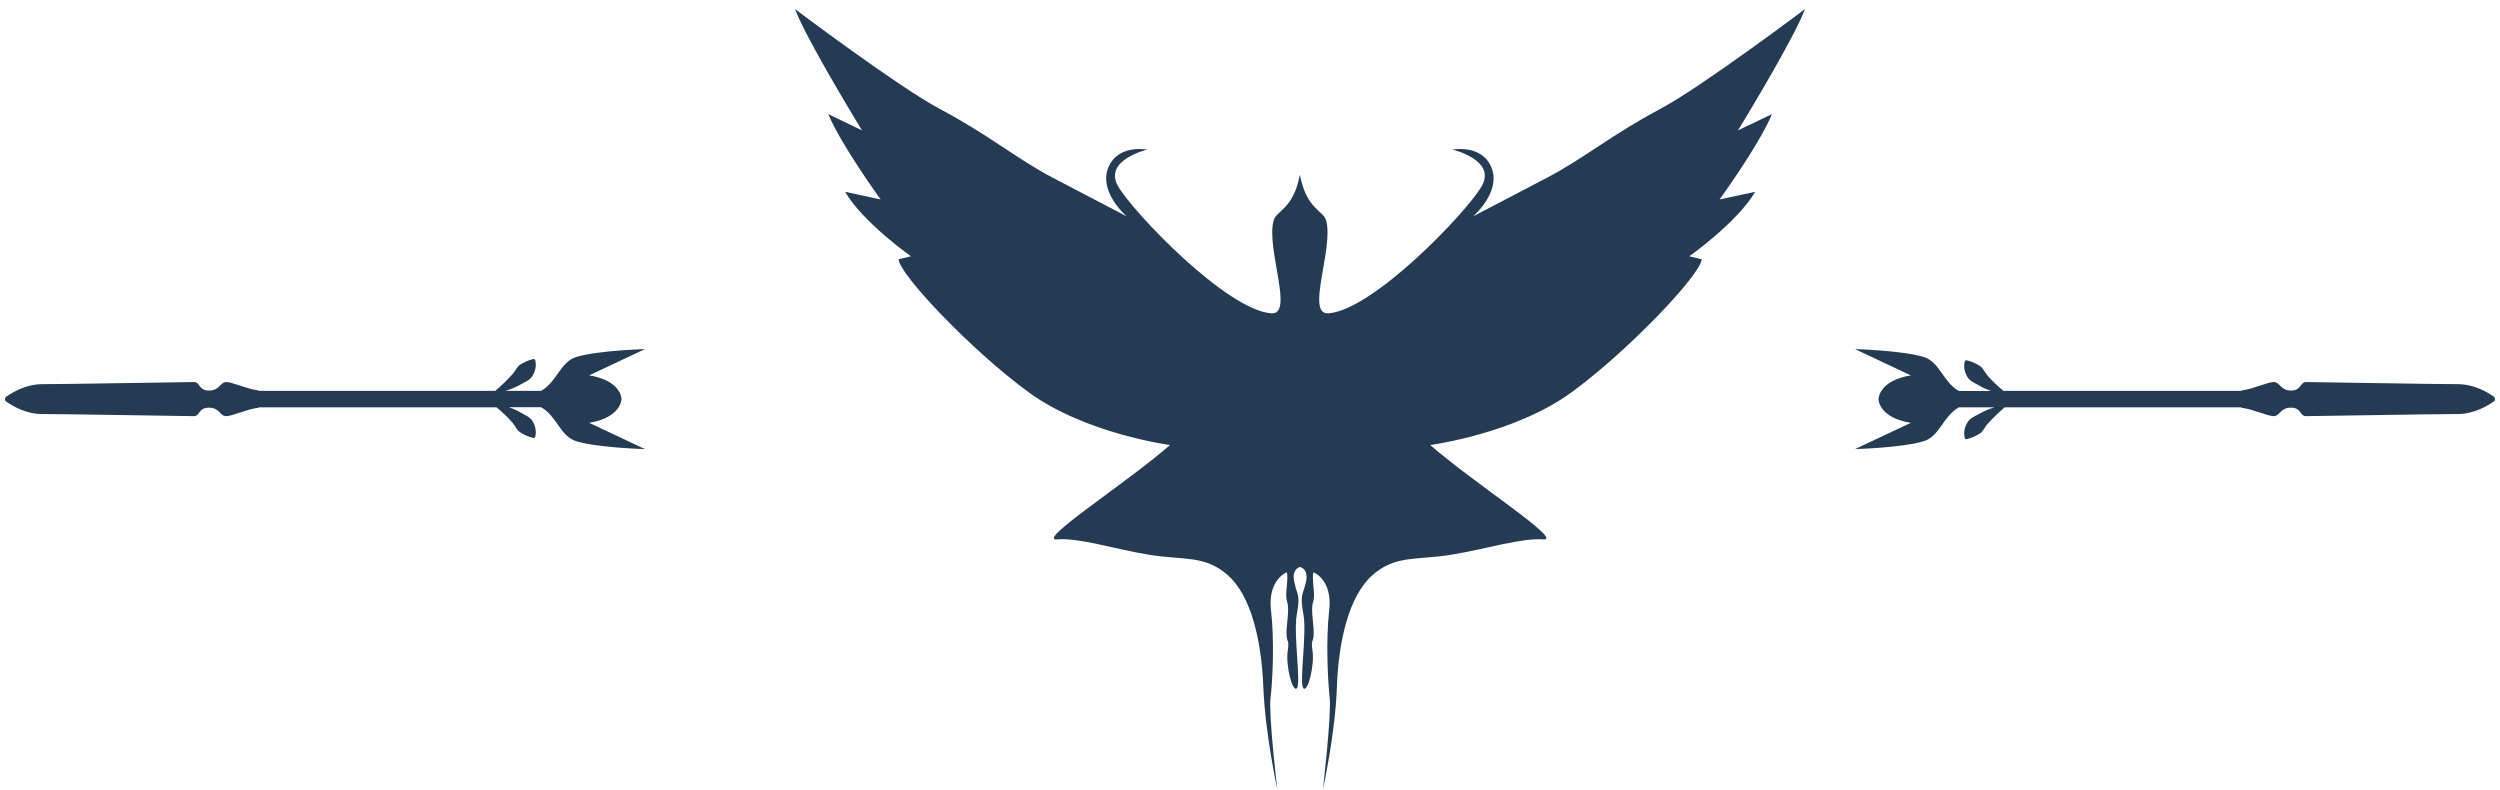 <svg xmlns="http://www.w3.org/2000/svg" width="250" height="79" viewBox="0 0 250 79" fill="none">
  <g clip-path="url(#clip0_111_33)">
    <path d="M173.796 13.037C173.796 13.037 179.22 4.226 180.5 0.91C180.5 0.91 170.142 8.701 166.045 10.88C161.157 13.477 158.387 15.842 154.755 17.744C152.428 18.972 147.307 21.639 147.307 21.639C147.307 21.639 150.1 19.251 149.169 16.816C148.238 14.382 145.258 14.961 145.258 14.961C145.258 14.961 149.681 16.005 148.168 18.625C146.655 21.245 137.321 31.006 132.851 31.331C130.524 31.516 133.387 24.885 132.619 22.056C132.339 21.036 130.64 20.943 129.988 17.465C129.337 20.943 127.661 21.013 127.358 22.056C126.59 24.885 129.453 31.516 127.125 31.331C122.656 31.006 113.322 21.245 111.809 18.625C110.296 16.005 114.718 14.961 114.718 14.961C114.718 14.961 111.739 14.382 110.808 16.816C109.877 19.251 112.67 21.639 112.67 21.639C112.67 21.639 107.549 18.972 105.221 17.744C101.613 15.842 98.867 13.477 93.955 10.88C89.858 8.701 79.5 0.91 79.5 0.91C80.78 4.226 86.204 13.037 86.204 13.037L82.829 11.414C84.109 14.497 88.066 19.946 88.066 19.946L84.505 19.181C86.32 22.265 91.092 25.627 91.092 25.627L89.858 25.928C89.928 27.436 97.144 35.041 102.847 39.214C108.55 43.388 117 44.501 117 44.501C112.693 48.28 103.545 54.123 105.71 53.938C107.875 53.752 111.367 54.889 114.858 55.468C118.35 56.048 120.445 55.468 122.772 57.509C125.1 59.549 126.148 64.001 126.334 68.708C126.52 73.415 127.73 78.91 127.73 78.91C127.73 78.91 126.846 71.537 127.055 69.798C127.265 68.059 127.451 64.047 127.102 61.033C126.753 58.019 128.615 57.254 128.615 57.254C128.615 57.254 128.848 56.952 128.662 58.83C128.475 60.685 129.011 59.642 128.731 62.146C128.452 64.65 129.011 63.607 128.778 65.044C128.545 66.505 129.243 69.287 129.686 68.824C130.128 68.36 129.313 63.375 129.686 61.404C130.058 59.433 129.709 59.549 129.43 58.204C129.127 56.859 130.012 56.697 130.012 56.697C130.012 56.697 130.896 56.883 130.594 58.204C130.291 59.549 129.965 59.433 130.338 61.404C130.71 63.375 129.895 68.36 130.338 68.824C130.78 69.287 131.478 66.505 131.245 65.044C131.013 63.584 131.571 64.627 131.292 62.146C131.013 59.642 131.548 60.685 131.362 58.83C131.176 56.975 131.408 57.254 131.408 57.254C131.408 57.254 133.27 58.019 132.921 61.033C132.572 64.047 132.782 68.059 132.968 69.798C133.154 71.537 132.293 78.91 132.293 78.91C132.293 78.91 133.527 73.392 133.689 68.708C133.852 64.024 134.923 59.549 137.251 57.509C139.579 55.468 141.674 56.048 145.165 55.468C148.657 54.889 152.148 53.776 154.313 53.938C156.478 54.123 147.33 48.28 143.024 44.501C143.024 44.501 151.473 43.388 157.176 39.214C162.879 35.041 170.095 27.436 170.165 25.928L168.931 25.627C168.931 25.627 173.703 22.265 175.519 19.181L171.957 19.946C171.957 19.946 175.914 14.497 177.195 11.414L173.796 13.037Z" fill="#243B53"/>
    <path d="M249.35 39.641C248.734 39.217 247.386 38.417 245.804 38.417C243.639 38.417 231.269 38.205 230.62 38.205C229.97 38.205 230.187 39.054 229.105 39.054C228.022 39.054 228.022 38.205 227.373 38.205C226.774 38.205 225.292 38.907 224.21 39.037C224.16 39.037 224.143 39.07 224.093 39.086H200.335C199.752 38.597 199.202 38.075 198.736 37.536C198.453 37.21 198.32 36.786 197.97 36.59C197.621 36.362 197.254 36.166 196.638 36.019L196.489 36.085C196.322 36.688 196.472 37.227 196.722 37.667C196.971 38.124 197.488 38.303 197.904 38.548C198.287 38.776 198.703 38.956 199.102 39.102H195.889C194.274 38.173 193.991 36.199 192.36 35.693C190.195 35.041 185.5 34.91 185.5 34.91L191.078 37.536C187.848 38.075 187.848 39.918 187.848 39.918C187.848 39.918 187.848 41.761 191.078 42.284L185.5 44.91C185.5 44.91 190.195 44.779 192.36 44.127C193.991 43.621 194.274 41.647 195.889 40.734H199.435C198.903 40.897 198.387 41.109 197.887 41.403C197.471 41.631 196.955 41.827 196.722 42.284C196.472 42.708 196.322 43.246 196.489 43.85L196.638 43.931C197.254 43.768 197.621 43.572 197.97 43.36C198.32 43.148 198.453 42.724 198.736 42.414C199.252 41.843 199.835 41.272 200.468 40.734H224.093C224.126 40.75 224.16 40.783 224.193 40.783C225.275 40.913 226.774 41.615 227.356 41.615C228.006 41.615 228.006 40.766 229.088 40.766C230.17 40.766 229.954 41.615 230.603 41.615C231.252 41.615 243.623 41.403 245.787 41.403C247.369 41.403 248.717 40.603 249.334 40.179C249.55 40.049 249.55 39.771 249.35 39.641Z" fill="#243B53"/>
    <path d="M0.648 40.179C1.264 40.603 2.612 41.403 4.194 41.403C6.359 41.403 18.729 41.615 19.378 41.615C20.028 41.615 19.811 40.766 20.893 40.766C21.976 40.766 21.976 41.615 22.625 41.615C23.224 41.615 24.706 40.913 25.788 40.783C25.838 40.783 25.855 40.75 25.905 40.734H49.663C50.246 41.223 50.796 41.745 51.262 42.284C51.545 42.61 51.678 43.034 52.028 43.23C52.377 43.458 52.743 43.654 53.359 43.801L53.509 43.735C53.676 43.132 53.526 42.593 53.276 42.153C53.027 41.696 52.51 41.517 52.094 41.272C51.711 41.044 51.295 40.864 50.895 40.718H54.109C55.724 41.647 56.007 43.621 57.638 44.127C59.803 44.779 64.498 44.91 64.498 44.91L58.92 42.284C62.15 41.745 62.15 39.902 62.15 39.902C62.15 39.902 62.15 38.059 58.92 37.536L64.498 34.91C64.498 34.91 59.803 35.041 57.638 35.693C56.007 36.199 55.724 38.173 54.109 39.086H50.562C51.095 38.923 51.611 38.711 52.111 38.417C52.527 38.189 53.043 37.993 53.276 37.536C53.526 37.112 53.676 36.574 53.509 35.97L53.359 35.889C52.743 36.052 52.377 36.248 52.028 36.46C51.678 36.672 51.545 37.096 51.262 37.406C50.746 37.977 50.163 38.548 49.53 39.086H25.905C25.872 39.07 25.838 39.037 25.805 39.037C24.723 38.907 23.224 38.205 22.642 38.205C21.992 38.205 21.992 39.054 20.91 39.054C19.828 39.054 20.044 38.205 19.395 38.205C18.746 38.205 6.375 38.417 4.211 38.417C2.629 38.417 1.28 39.217 0.664 39.641C0.448 39.771 0.448 40.049 0.648 40.179Z" fill="#243B53"/>
  </g>
  <defs>
    <clipPath id="clip0_111_33">
      <rect width="249" height="78" fill="white" transform="translate(0.5 0.91)"/>
    </clipPath>
  </defs>
</svg>